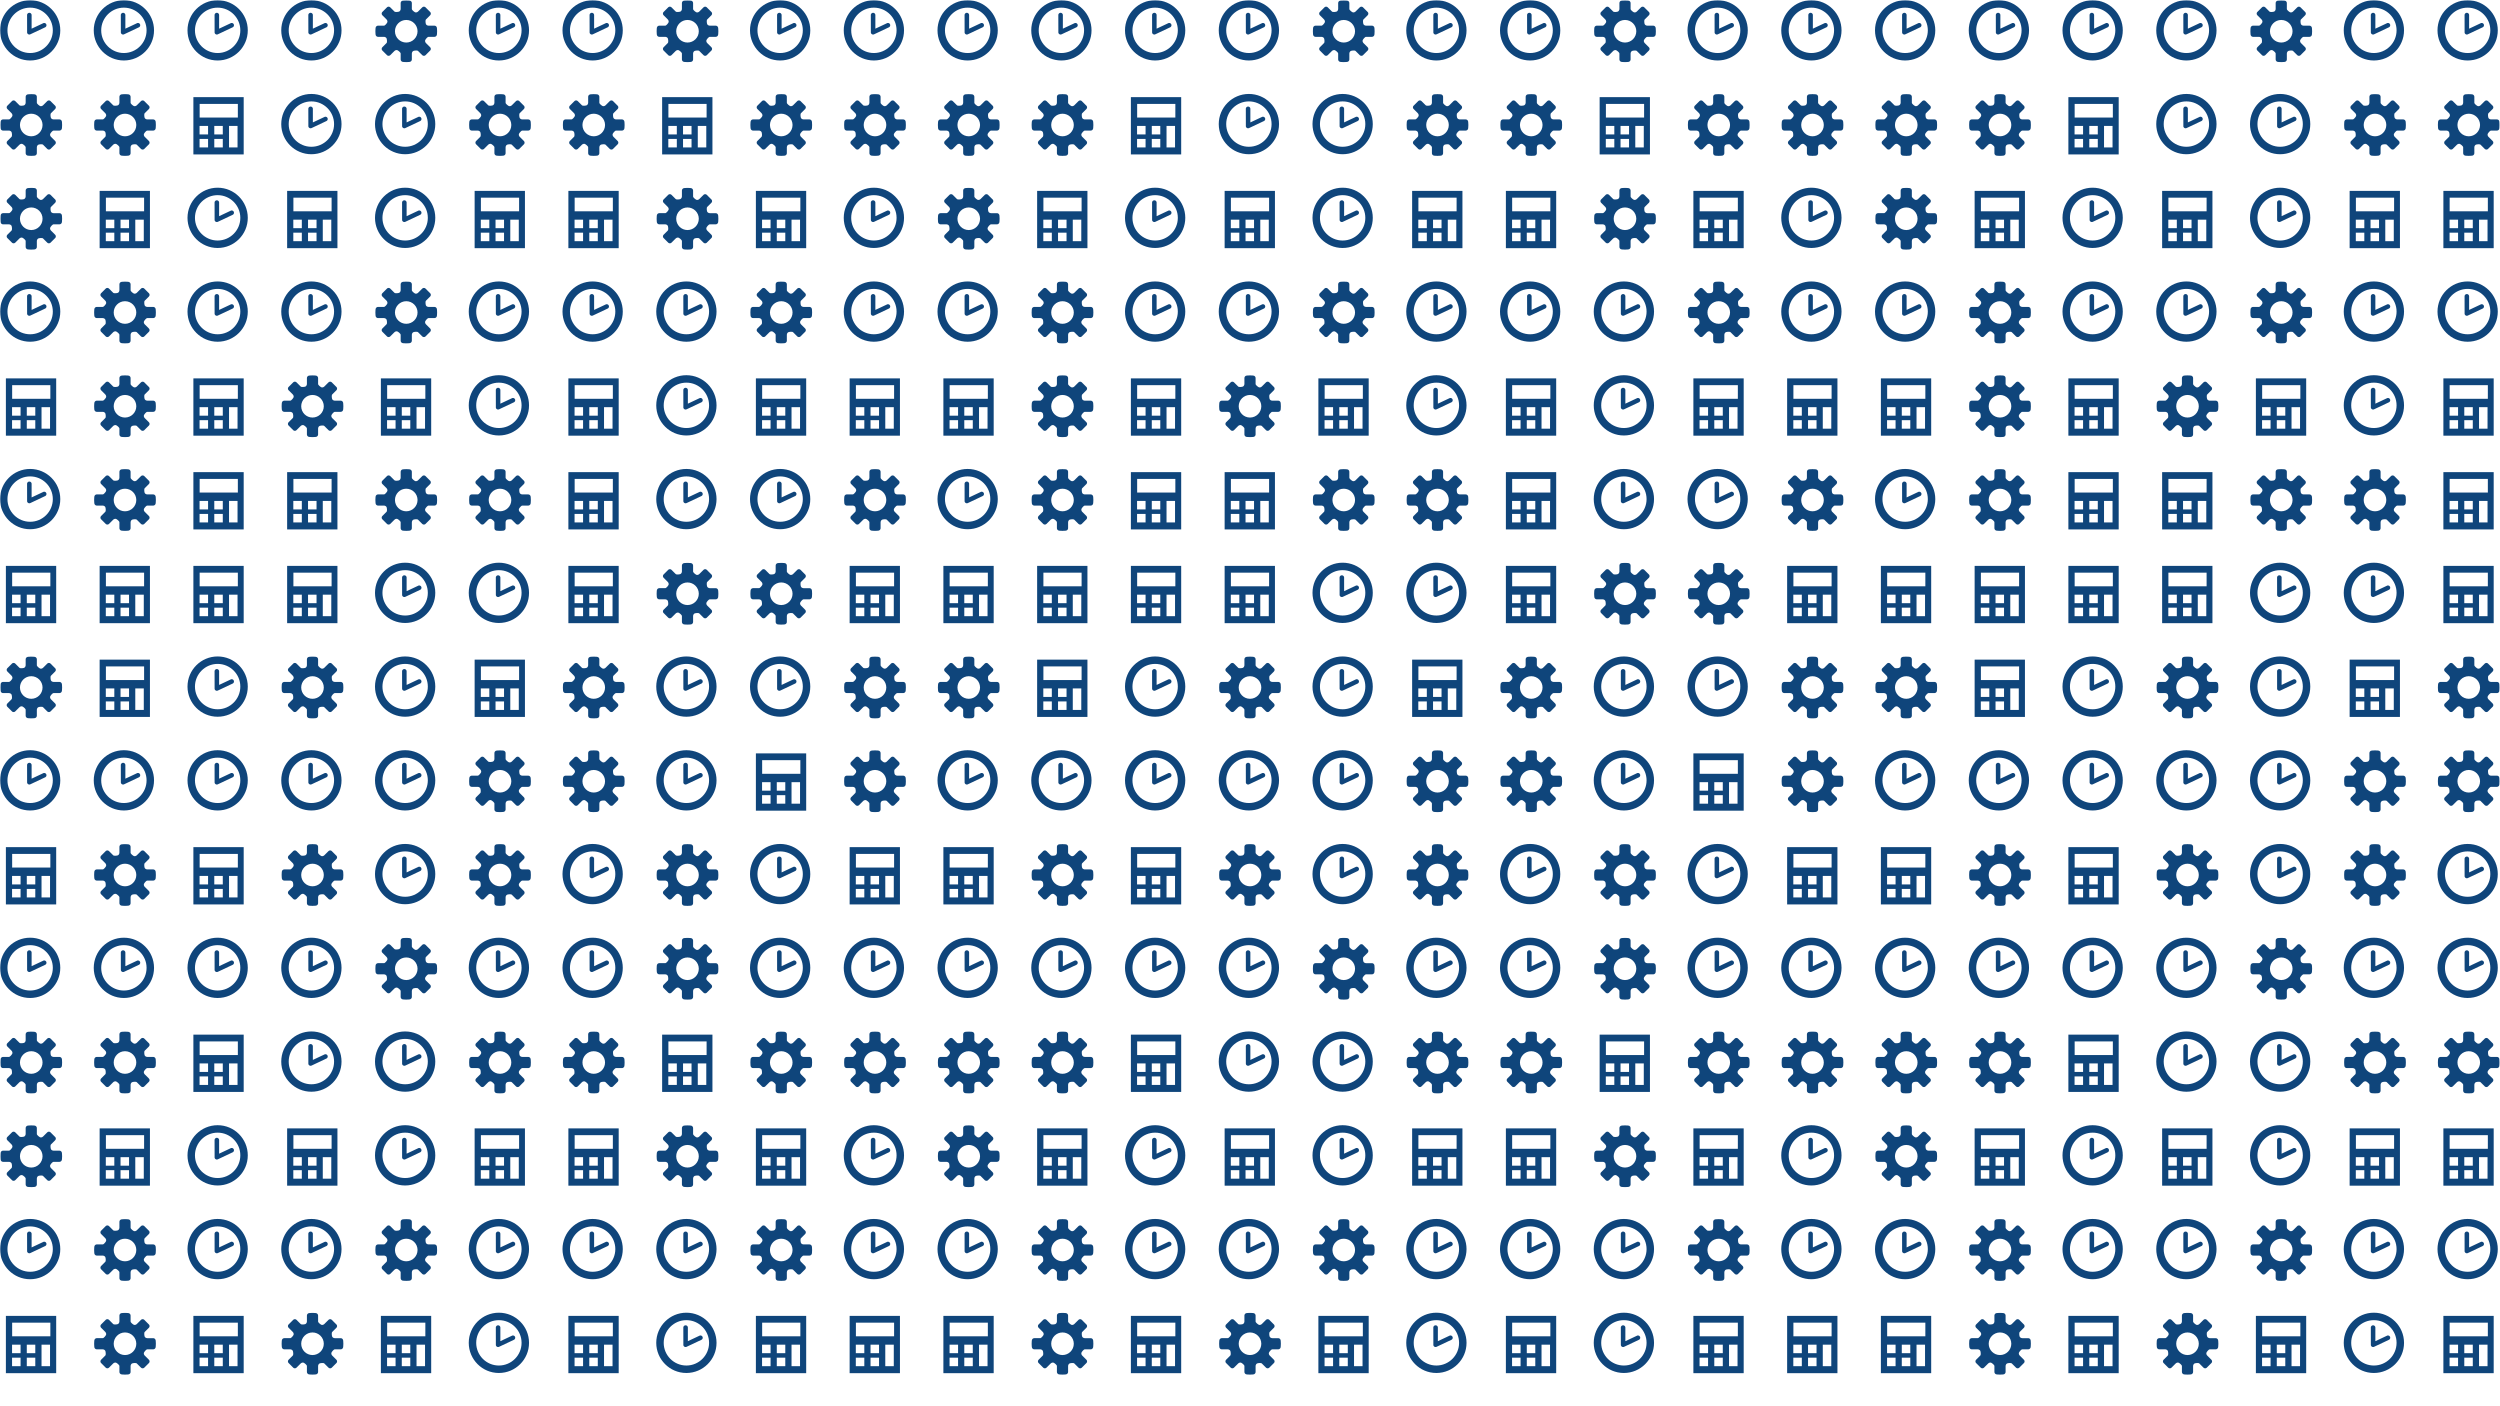 <svg xmlns="http://www.w3.org/2000/svg" version="1.1" xmlns:xlink="http://www.w3.org/1999/xlink" xmlns:svgjs="http://svgjs.com/svgjs" width="1280" height="720" preserveAspectRatio="none" viewBox="0 0 1280 720"><g mask="url(&quot;#SvgjsMask1103&quot;)" fill="none"><use xlink:href="#SvgjsG1107" transform="translate(0, 0)" fill="#0f457b"></use><use xlink:href="#SvgjsG1107" transform="translate(0, 480)" fill="#0f457b"></use><use xlink:href="#SvgjsG1107" transform="translate(480, 0)" fill="#0f457b"></use><use xlink:href="#SvgjsG1107" transform="translate(480, 480)" fill="#0f457b"></use><use xlink:href="#SvgjsG1107" transform="translate(960, 0)" fill="#0f457b"></use><use xlink:href="#SvgjsG1107" transform="translate(960, 480)" fill="#0f457b"></use></g><defs><mask id="SvgjsMask1103"><rect width="1280" height="720" fill="#ffffff"></rect></mask><g id="SvgjsG1104"><path d="M7.713 15.485C3.459 15.485 0 12.025 0 7.768 0 3.513 3.459 0.051 7.713 0.051S15.432 3.513 15.432 7.768c0 4.257-3.465 7.716-7.719 7.717z m0-1.91c3.201 0 5.81-2.604 5.81-5.809 0-3.199-2.61-5.807-5.81-5.807-3.202 0-5.804 2.609-5.804 5.807-0.001 3.206 2.602 5.809 5.804 5.809z"></path><path d="M7.753 8.787a0.574 0.574 0 0 1-0.554-0.042 0.578 0.578 0 0 1-0.259-0.399L6.931 3.862a0.58 0.58 0 0 1 1.162 0v3.478l2.975-1.4a0.578 0.578 0 0 1 0.773 0.275c0.138 0.292 0.011 0.637-0.276 0.774l-3.81 1.798z"></path></g><g id="SvgjsG1105"><path d="M15.233 9.431c0.295 0 0.569-0.239 0.61-0.532 0 0 0.056-0.411 0.056-0.899s-0.056-0.899-0.056-0.899c-0.041-0.292-0.315-0.531-0.61-0.53h-1.524c-0.295 0-0.602-0.188-0.681-0.418s-0.188-0.967 0.021-1.176l1.078-1.077c0.209-0.209 0.225-0.565 0.036-0.792l-1.268-1.268c-0.227-0.189-0.583-0.173-0.792 0.036l-1.078 1.077c-0.208 0.209-0.556 0.293-0.772 0.187s-0.822-0.552-0.821-0.847V0.767c0-0.295-0.239-0.569-0.531-0.61 0 0-0.411-0.057-0.9-0.056s-0.899 0.057-0.899 0.056c-0.293 0.04-0.532 0.315-0.532 0.61v1.524c0 0.295-0.188 0.601-0.418 0.681s-0.967 0.188-1.176-0.021l-1.078-1.078C3.689 1.665 3.333 1.649 3.107 1.837l-1.268 1.268c-0.189 0.227-0.173 0.583 0.036 0.792l1.077 1.078c0.209 0.209 0.293 0.556 0.187 0.772s-0.552 0.822-0.847 0.822H0.767c-0.295 0-0.569 0.239-0.61 0.531 0 0-0.057 0.411-0.056 0.899s0.057 0.899 0.056 0.9c0.04 0.293 0.315 0.532 0.61 0.532h1.525c0.295 0 0.601 0.188 0.681 0.417 0.079 0.23 0.188 0.967-0.02 1.176l-1.078 1.077C1.667 12.311 1.651 12.667 1.84 12.893l1.267 1.268c0.227 0.189 0.583 0.173 0.792-0.036l1.077-1.077c0.209-0.208 0.556-0.292 0.772-0.187s0.821 0.553 0.822 0.848v1.524c0 0.295 0.239 0.569 0.532 0.61 0 0 0.411 0.057 0.899 0.057s0.899-0.056 0.899-0.057c0.293-0.04 0.531-0.315 0.532-0.609v-1.524c0-0.295 0.188-0.602 0.418-0.681 0.23-0.079 0.967-0.188 1.176 0.021l1.077 1.077c0.209 0.209 0.565 0.225 0.792 0.036l1.268-1.267c0.189-0.227 0.173-0.583-0.036-0.792l-1.078-1.077c-0.209-0.209-0.293-0.557-0.186-0.773 0.106-0.216 0.552-0.822 0.847-0.822h1.525zM8 10.892c-1.597 0-2.891-1.294-2.891-2.892 0-1.596 1.295-2.891 2.891-2.891S10.892 6.404 10.892 8 9.597 10.892 8 10.892z"></path></g><g id="SvgjsG1106"><path d="M1.507 0.867v14.666h12.877V0.867h-12.878z m3.76 12.876H3.087V11.564H5.267v2.179z m0-3.328H3.087V8.236H5.267v2.179z m3.768 3.328H6.856V11.564h2.179v2.179z m0-3.328H6.856V8.236h2.179v2.179z m3.775 3.328H10.631v-5.507h2.179v5.507z m0.08-7.65h-9.78V2.602h9.78V6.093z"></path></g><g id="SvgjsG1107"><use xlink:href="#SvgjsG1104" transform="translate(0, 0) scale(2)" fill="#0f457b"></use><use xlink:href="#SvgjsG1105" transform="translate(0, 48) scale(2)" fill="#0f457b"></use><use xlink:href="#SvgjsG1105" transform="translate(0, 96) scale(2)" fill="#0f457b"></use><use xlink:href="#SvgjsG1104" transform="translate(0, 144) scale(2)" fill="#0f457b"></use><use xlink:href="#SvgjsG1106" transform="translate(0, 192) scale(2)" fill="#0f457b"></use><use xlink:href="#SvgjsG1104" transform="translate(0, 240) scale(2)" fill="#0f457b"></use><use xlink:href="#SvgjsG1106" transform="translate(0, 288) scale(2)" fill="#0f457b"></use><use xlink:href="#SvgjsG1105" transform="translate(0, 336) scale(2)" fill="#0f457b"></use><use xlink:href="#SvgjsG1104" transform="translate(0, 384) scale(2)" fill="#0f457b"></use><use xlink:href="#SvgjsG1106" transform="translate(0, 432) scale(2)" fill="#0f457b"></use><use xlink:href="#SvgjsG1104" transform="translate(48, 0) scale(2)" fill="#0f457b"></use><use xlink:href="#SvgjsG1105" transform="translate(48, 48) scale(2)" fill="#0f457b"></use><use xlink:href="#SvgjsG1106" transform="translate(48, 96) scale(2)" fill="#0f457b"></use><use xlink:href="#SvgjsG1105" transform="translate(48, 144) scale(2)" fill="#0f457b"></use><use xlink:href="#SvgjsG1105" transform="translate(48, 192) scale(2)" fill="#0f457b"></use><use xlink:href="#SvgjsG1105" transform="translate(48, 240) scale(2)" fill="#0f457b"></use><use xlink:href="#SvgjsG1106" transform="translate(48, 288) scale(2)" fill="#0f457b"></use><use xlink:href="#SvgjsG1106" transform="translate(48, 336) scale(2)" fill="#0f457b"></use><use xlink:href="#SvgjsG1104" transform="translate(48, 384) scale(2)" fill="#0f457b"></use><use xlink:href="#SvgjsG1105" transform="translate(48, 432) scale(2)" fill="#0f457b"></use><use xlink:href="#SvgjsG1104" transform="translate(96, 0) scale(2)" fill="#0f457b"></use><use xlink:href="#SvgjsG1106" transform="translate(96, 48) scale(2)" fill="#0f457b"></use><use xlink:href="#SvgjsG1104" transform="translate(96, 96) scale(2)" fill="#0f457b"></use><use xlink:href="#SvgjsG1104" transform="translate(96, 144) scale(2)" fill="#0f457b"></use><use xlink:href="#SvgjsG1106" transform="translate(96, 192) scale(2)" fill="#0f457b"></use><use xlink:href="#SvgjsG1106" transform="translate(96, 240) scale(2)" fill="#0f457b"></use><use xlink:href="#SvgjsG1106" transform="translate(96, 288) scale(2)" fill="#0f457b"></use><use xlink:href="#SvgjsG1104" transform="translate(96, 336) scale(2)" fill="#0f457b"></use><use xlink:href="#SvgjsG1104" transform="translate(96, 384) scale(2)" fill="#0f457b"></use><use xlink:href="#SvgjsG1106" transform="translate(96, 432) scale(2)" fill="#0f457b"></use><use xlink:href="#SvgjsG1104" transform="translate(144, 0) scale(2)" fill="#0f457b"></use><use xlink:href="#SvgjsG1104" transform="translate(144, 48) scale(2)" fill="#0f457b"></use><use xlink:href="#SvgjsG1106" transform="translate(144, 96) scale(2)" fill="#0f457b"></use><use xlink:href="#SvgjsG1104" transform="translate(144, 144) scale(2)" fill="#0f457b"></use><use xlink:href="#SvgjsG1105" transform="translate(144, 192) scale(2)" fill="#0f457b"></use><use xlink:href="#SvgjsG1106" transform="translate(144, 240) scale(2)" fill="#0f457b"></use><use xlink:href="#SvgjsG1106" transform="translate(144, 288) scale(2)" fill="#0f457b"></use><use xlink:href="#SvgjsG1105" transform="translate(144, 336) scale(2)" fill="#0f457b"></use><use xlink:href="#SvgjsG1104" transform="translate(144, 384) scale(2)" fill="#0f457b"></use><use xlink:href="#SvgjsG1105" transform="translate(144, 432) scale(2)" fill="#0f457b"></use><use xlink:href="#SvgjsG1105" transform="translate(192, 0) scale(2)" fill="#0f457b"></use><use xlink:href="#SvgjsG1104" transform="translate(192, 48) scale(2)" fill="#0f457b"></use><use xlink:href="#SvgjsG1104" transform="translate(192, 96) scale(2)" fill="#0f457b"></use><use xlink:href="#SvgjsG1105" transform="translate(192, 144) scale(2)" fill="#0f457b"></use><use xlink:href="#SvgjsG1106" transform="translate(192, 192) scale(2)" fill="#0f457b"></use><use xlink:href="#SvgjsG1105" transform="translate(192, 240) scale(2)" fill="#0f457b"></use><use xlink:href="#SvgjsG1104" transform="translate(192, 288) scale(2)" fill="#0f457b"></use><use xlink:href="#SvgjsG1104" transform="translate(192, 336) scale(2)" fill="#0f457b"></use><use xlink:href="#SvgjsG1104" transform="translate(192, 384) scale(2)" fill="#0f457b"></use><use xlink:href="#SvgjsG1104" transform="translate(192, 432) scale(2)" fill="#0f457b"></use><use xlink:href="#SvgjsG1104" transform="translate(240, 0) scale(2)" fill="#0f457b"></use><use xlink:href="#SvgjsG1105" transform="translate(240, 48) scale(2)" fill="#0f457b"></use><use xlink:href="#SvgjsG1106" transform="translate(240, 96) scale(2)" fill="#0f457b"></use><use xlink:href="#SvgjsG1104" transform="translate(240, 144) scale(2)" fill="#0f457b"></use><use xlink:href="#SvgjsG1104" transform="translate(240, 192) scale(2)" fill="#0f457b"></use><use xlink:href="#SvgjsG1105" transform="translate(240, 240) scale(2)" fill="#0f457b"></use><use xlink:href="#SvgjsG1104" transform="translate(240, 288) scale(2)" fill="#0f457b"></use><use xlink:href="#SvgjsG1106" transform="translate(240, 336) scale(2)" fill="#0f457b"></use><use xlink:href="#SvgjsG1105" transform="translate(240, 384) scale(2)" fill="#0f457b"></use><use xlink:href="#SvgjsG1105" transform="translate(240, 432) scale(2)" fill="#0f457b"></use><use xlink:href="#SvgjsG1104" transform="translate(288, 0) scale(2)" fill="#0f457b"></use><use xlink:href="#SvgjsG1105" transform="translate(288, 48) scale(2)" fill="#0f457b"></use><use xlink:href="#SvgjsG1106" transform="translate(288, 96) scale(2)" fill="#0f457b"></use><use xlink:href="#SvgjsG1104" transform="translate(288, 144) scale(2)" fill="#0f457b"></use><use xlink:href="#SvgjsG1106" transform="translate(288, 192) scale(2)" fill="#0f457b"></use><use xlink:href="#SvgjsG1106" transform="translate(288, 240) scale(2)" fill="#0f457b"></use><use xlink:href="#SvgjsG1106" transform="translate(288, 288) scale(2)" fill="#0f457b"></use><use xlink:href="#SvgjsG1105" transform="translate(288, 336) scale(2)" fill="#0f457b"></use><use xlink:href="#SvgjsG1105" transform="translate(288, 384) scale(2)" fill="#0f457b"></use><use xlink:href="#SvgjsG1104" transform="translate(288, 432) scale(2)" fill="#0f457b"></use><use xlink:href="#SvgjsG1105" transform="translate(336, 0) scale(2)" fill="#0f457b"></use><use xlink:href="#SvgjsG1106" transform="translate(336, 48) scale(2)" fill="#0f457b"></use><use xlink:href="#SvgjsG1105" transform="translate(336, 96) scale(2)" fill="#0f457b"></use><use xlink:href="#SvgjsG1104" transform="translate(336, 144) scale(2)" fill="#0f457b"></use><use xlink:href="#SvgjsG1104" transform="translate(336, 192) scale(2)" fill="#0f457b"></use><use xlink:href="#SvgjsG1104" transform="translate(336, 240) scale(2)" fill="#0f457b"></use><use xlink:href="#SvgjsG1105" transform="translate(336, 288) scale(2)" fill="#0f457b"></use><use xlink:href="#SvgjsG1104" transform="translate(336, 336) scale(2)" fill="#0f457b"></use><use xlink:href="#SvgjsG1104" transform="translate(336, 384) scale(2)" fill="#0f457b"></use><use xlink:href="#SvgjsG1105" transform="translate(336, 432) scale(2)" fill="#0f457b"></use><use xlink:href="#SvgjsG1104" transform="translate(384, 0) scale(2)" fill="#0f457b"></use><use xlink:href="#SvgjsG1105" transform="translate(384, 48) scale(2)" fill="#0f457b"></use><use xlink:href="#SvgjsG1106" transform="translate(384, 96) scale(2)" fill="#0f457b"></use><use xlink:href="#SvgjsG1105" transform="translate(384, 144) scale(2)" fill="#0f457b"></use><use xlink:href="#SvgjsG1106" transform="translate(384, 192) scale(2)" fill="#0f457b"></use><use xlink:href="#SvgjsG1104" transform="translate(384, 240) scale(2)" fill="#0f457b"></use><use xlink:href="#SvgjsG1105" transform="translate(384, 288) scale(2)" fill="#0f457b"></use><use xlink:href="#SvgjsG1104" transform="translate(384, 336) scale(2)" fill="#0f457b"></use><use xlink:href="#SvgjsG1106" transform="translate(384, 384) scale(2)" fill="#0f457b"></use><use xlink:href="#SvgjsG1104" transform="translate(384, 432) scale(2)" fill="#0f457b"></use><use xlink:href="#SvgjsG1104" transform="translate(432, 0) scale(2)" fill="#0f457b"></use><use xlink:href="#SvgjsG1105" transform="translate(432, 48) scale(2)" fill="#0f457b"></use><use xlink:href="#SvgjsG1104" transform="translate(432, 96) scale(2)" fill="#0f457b"></use><use xlink:href="#SvgjsG1104" transform="translate(432, 144) scale(2)" fill="#0f457b"></use><use xlink:href="#SvgjsG1106" transform="translate(432, 192) scale(2)" fill="#0f457b"></use><use xlink:href="#SvgjsG1105" transform="translate(432, 240) scale(2)" fill="#0f457b"></use><use xlink:href="#SvgjsG1106" transform="translate(432, 288) scale(2)" fill="#0f457b"></use><use xlink:href="#SvgjsG1105" transform="translate(432, 336) scale(2)" fill="#0f457b"></use><use xlink:href="#SvgjsG1105" transform="translate(432, 384) scale(2)" fill="#0f457b"></use><use xlink:href="#SvgjsG1106" transform="translate(432, 432) scale(2)" fill="#0f457b"></use></g></defs></svg>